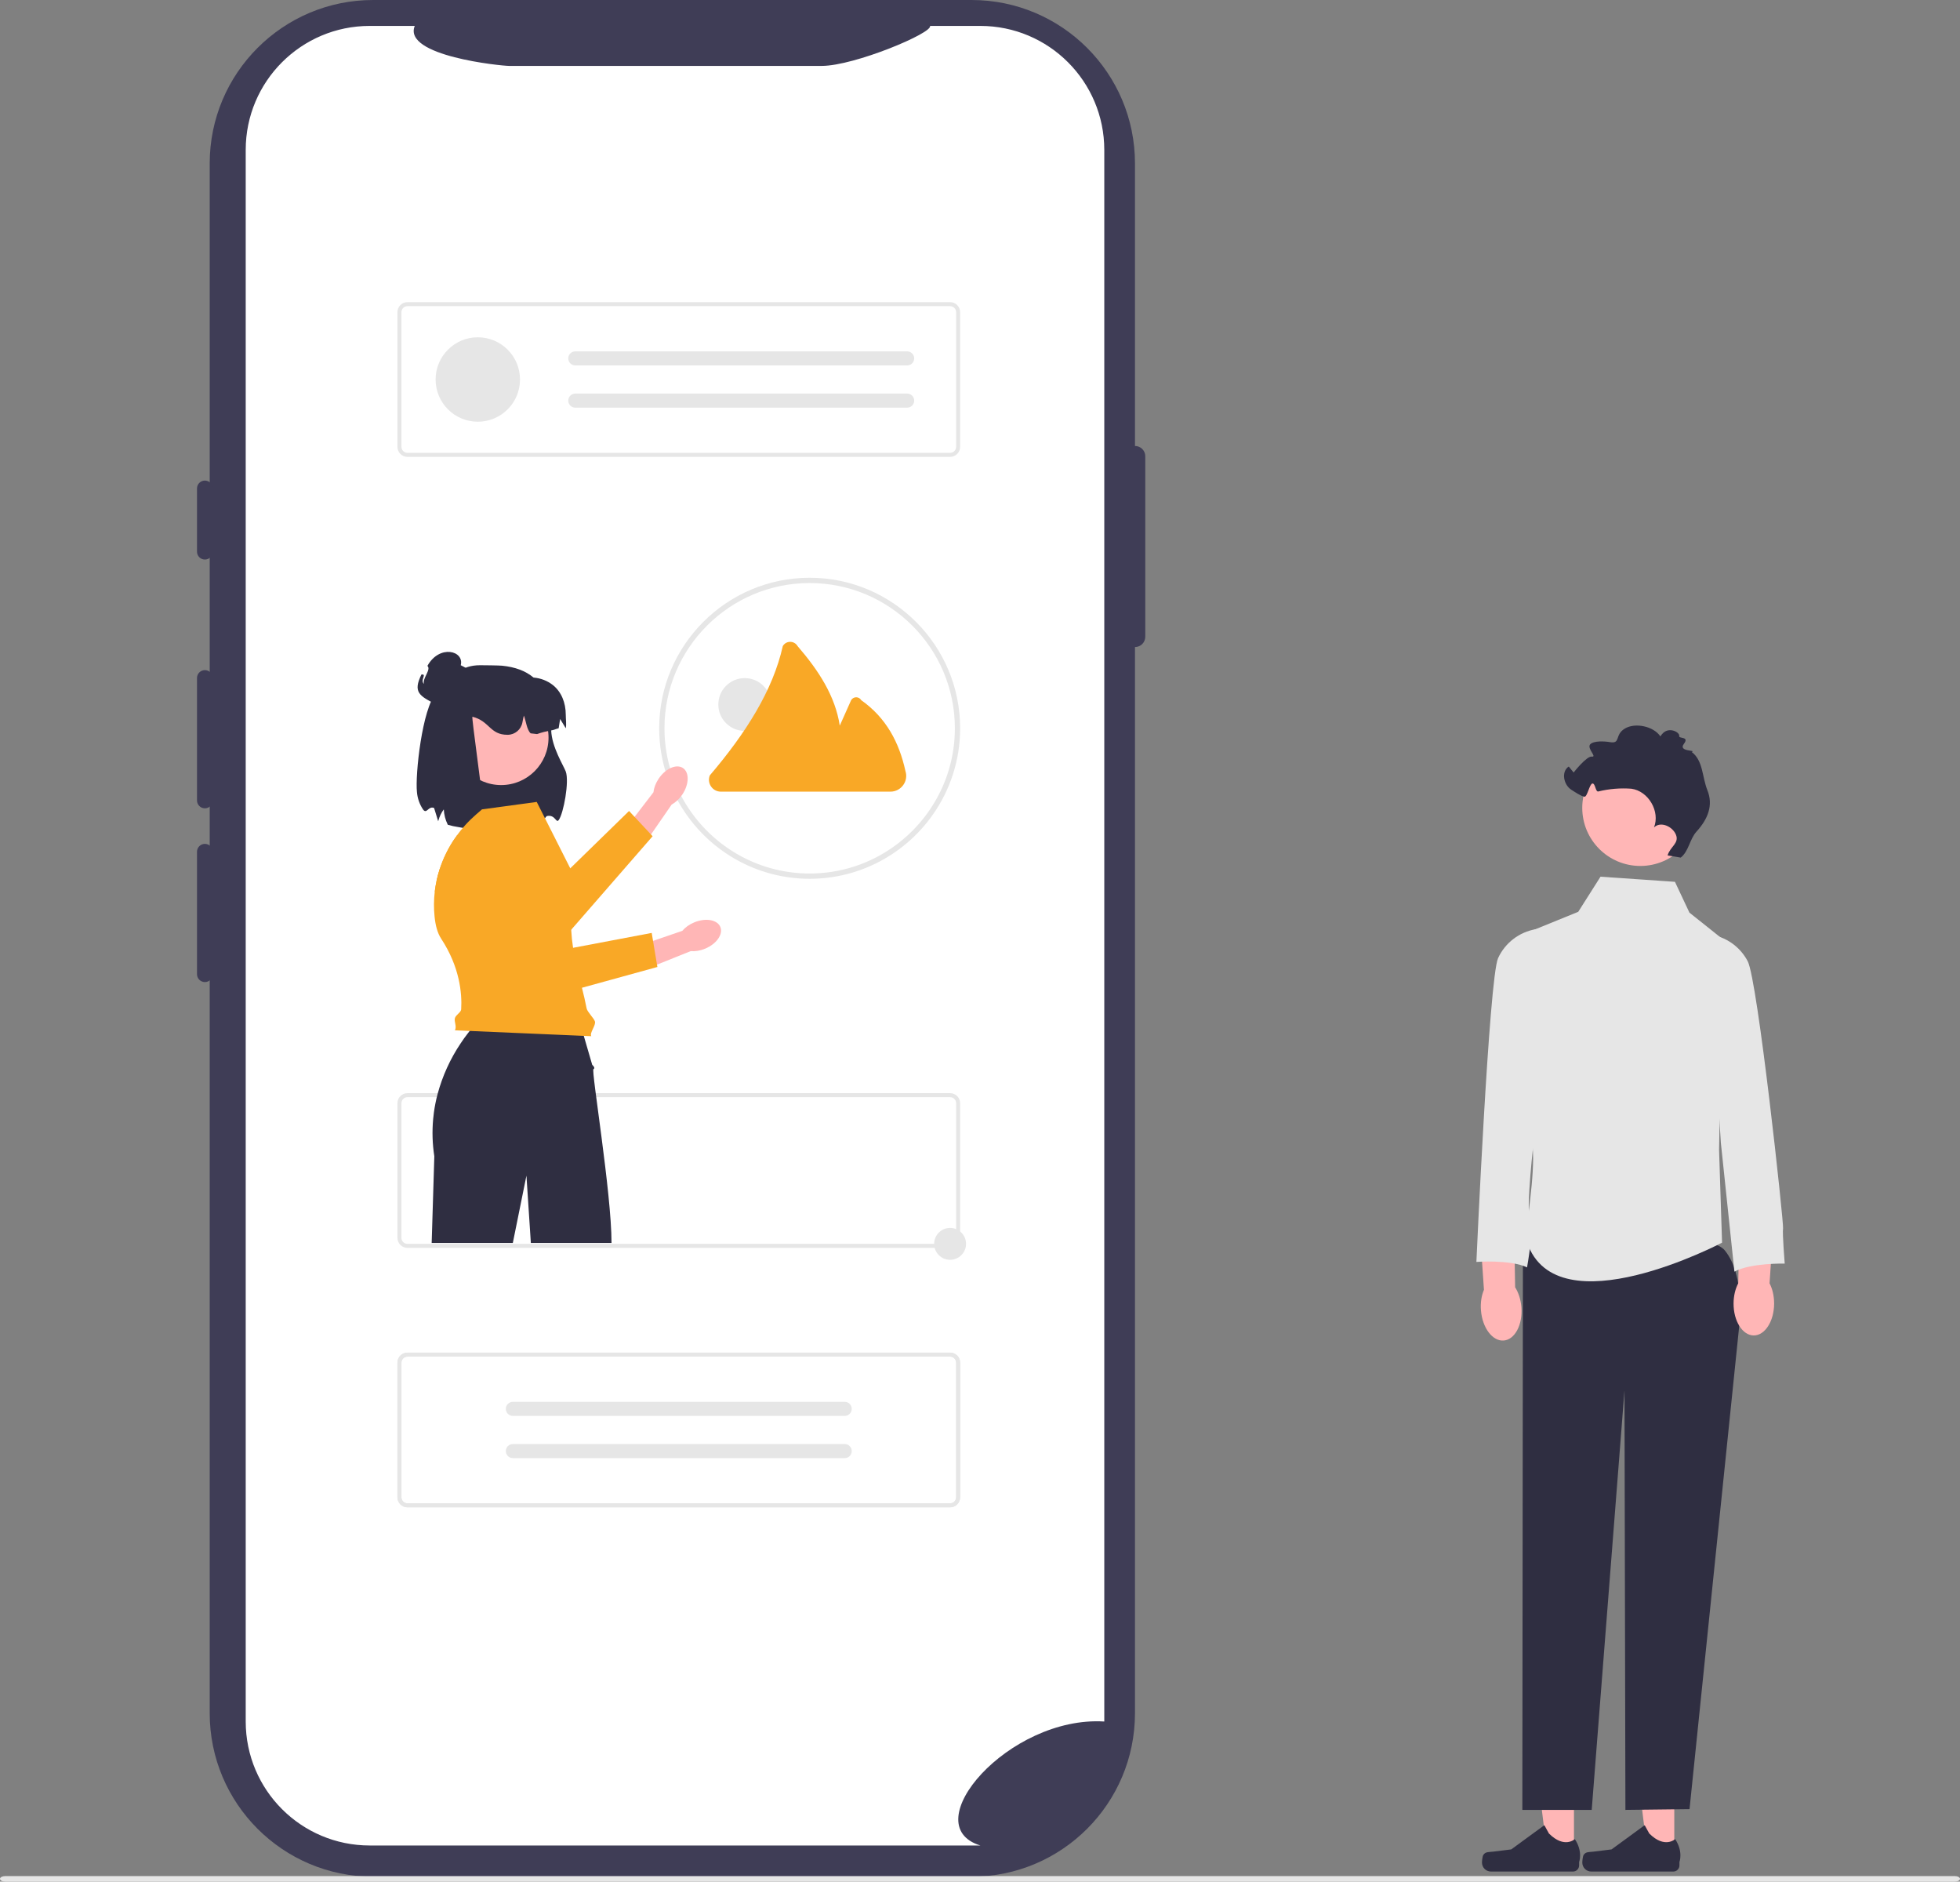 <svg xmlns="http://www.w3.org/2000/svg" width="742.417" height="712.574" viewBox="0 0 742.417 712.574" xmlns:xlink="http://www.w3.org/1999/xlink"><rect x="0" y="0" width="742.417" height="712.574" fill="#808080" stroke="none"/><g><polygon points="596.195 702.752 586.165 702.751 581.393 664.061 596.197 664.062 596.195 702.752" fill="#ffb6b6"/><path d="M561.829,702.524h0c-.312,.526-.477,2.224-.477,2.835h0c0,1.88,1.524,3.404,3.404,3.404h31.064c1.283,0,2.323-1.04,2.323-2.323v-1.293s1.537-3.887-1.627-8.678c0,0-3.932,3.751-9.808-2.124l-1.733-3.139-12.542,9.173-6.952,.856c-1.521,.187-2.869-.029-3.652,1.289h-0Z" fill="#2f2e41"/></g><g><polygon points="634.195 702.752 624.165 702.751 619.393 664.061 634.197 664.062 634.195 702.752" fill="#ffb6b6"/><path d="M599.829,702.524h0c-.312,.526-.477,2.224-.477,2.835h0c0,1.88,1.524,3.404,3.404,3.404h31.064c1.283,0,2.323-1.04,2.323-2.323v-1.293s1.537-3.887-1.627-8.678c0,0-3.932,3.751-9.808-2.124l-1.733-3.139-12.542,9.173-6.952,.856c-1.521,.187-2.869-.029-3.652,1.289h-0Z" fill="#2f2e41"/></g><path d="M576.862,470.555l-.222,214.858h26.277l12.411-158.882,.354,158.882,24.286-.284,18.8-182.77s2.531-19.083-5.444-28.836c-7.975-9.753-76.462-2.968-76.462-2.968v0Z" fill="#2f2e41"/><path d="M576.278,495.013c.535,6.646-2.459,12.31-6.689,12.651-4.229,.341-8.092-4.771-8.627-11.418-.234-2.909,.208-5.63,1.134-7.799l-1.915-28.191,13.248-.617,.481,27.856c1.261,1.993,2.133,4.608,2.367,7.517Z" fill="#ffb6b6"/><path id="b-459" d="M429.914,168.892h0V61.915C429.914,27.72,402.194,0,367.999,0H141.349c-34.195-.001-61.915,27.719-61.916,61.914V648.798c0,34.195,27.72,61.915,61.915,61.915h226.648c34.195,0,61.915-27.72,61.915-61.915V245.04h0c2.154,0,3.9-1.746,3.9-3.9l.003-68.348c0-2.154-1.746-3.9-3.9-3.9Z" fill="#3f3d56"/><path id="c-460" d="M418.287,56.767V651.942c-36.184-2.223-72.007,39.266-46.942,46.952H140.045c-25.936,.004-46.965-21.016-46.973-46.952V56.767c.008-25.935,21.036-46.954,46.971-46.951h17.058c-4.645,11.424,32.846,15.14,35.72,15.144h118.459c12.332-.016,42.084-12.482,41.001-15.144h19.055c25.925,.004,46.942,21.017,46.951,46.942l0,.009h-0Z" fill="#fff"/><path id="d-461" d="M359.881,472.576H154.344c-2.101-.002-3.804-1.705-3.806-3.806v-50.984c.003-2.101,1.705-3.803,3.806-3.806h205.537c2.101,.003,3.803,1.705,3.806,3.806v50.985c-.003,2.1-1.706,3.802-3.806,3.805Zm-205.537-57.074c-1.261,.001-2.283,1.023-2.284,2.284v50.985c.001,1.261,1.023,2.283,2.284,2.284h205.537c1.261-.001,2.283-1.023,2.284-2.284v-50.985c-.001-1.261-1.023-2.283-2.284-2.284H154.344Z" fill="#e6e6e6"/><path id="e-462" d="M359.881,570.835H154.344c-2.101-.002-3.804-1.705-3.806-3.806v-50.984c.003-2.101,1.705-3.803,3.806-3.806h205.537c2.101,.003,3.803,1.705,3.806,3.806v50.985c-.003,2.101-1.705,3.803-3.806,3.806v-.001Zm-205.537-57.074c-1.261,.001-2.283,1.023-2.284,2.284v50.985c.001,1.261,1.023,2.283,2.284,2.284h205.537c1.261-.001,2.283-1.023,2.284-2.284v-50.985c-.001-1.261-1.023-2.283-2.284-2.284H154.344Z" fill="#e6e6e6"/><path id="f-463" d="M740.479,712.574H1.938c-1.071,0-1.938-.468-1.938-1.045s.868-1.045,1.938-1.045H740.479c1.07,0,1.938,.468,1.938,1.045s-.867,1.045-1.938,1.045Z" fill="#e6e6e6"/><path id="g-464" d="M165.238,262.39c.231-.257,.462-.5,.7-.749,5.8-6.1,8.849-9.716,15.928-9.716,1.313,0,7.104,.06,8.304,.179,4.971,.487,8.946,1.985,11.926,4.494,4.4,3.704,6.606,9.584,6.617,17.641,0,.446,.026,1.277,.067,2.38,.262,6.428,4.672,13.255,5.528,15.574,1.39,3.776-.856,15.871-2.656,18.338-1.046,1.441-1.257-2.171-4.472-1.494-.59,.128-3.059,4.9-3.726,4.992-3.447,.457-6.923,.663-10.4,.616-.456,0-.913,0-1.39-.01h-.005c-1.647-.01-3.406-.057-5.273-.128-4.957-.101-9.895-.653-14.753-1.647h-.005c-.641-.144-1.272-.308-1.888-.482l-.113-.031-.051-.1c-.879-1.789-1.38-3.739-1.472-5.73-.94,1.268-1.633,2.702-2.042,4.227l-.077,.293-1.556-5.042c-2.169-.933-2.77,2.486-4.169,.585-1.338-1.983-2.14-4.279-2.329-6.664-.701-6.477,1.962-31.566,7.307-37.526Z" fill="#2f2e41"/><path id="h-465" d="M163.509,470.703h30.742l5.155-25.489,1.672,25.489h30.557c.015-18.891-7.773-65.432-6.841-65.823s-.475-1.631-.475-1.631l-4.984-17.114-.467-1.611h-35.584c-2.048,1.924-3.937,4.01-5.648,6.238-.58,.739-1.185,1.539-1.806,2.4-.431,.61-.877,1.252-1.323,1.924-3.965,5.903-6.929,12.419-8.772,19.287v.005c-.313,1.175-.59,2.377-.831,3.606v.005c-.215,1.093-.405,2.2-.554,3.334-.113,.826-.21,1.662-.282,2.508-.428,4.689-.278,9.413,.446,14.065l-1.005,32.807Z" fill="#2f2e41"/><circle id="i" cx="189.828" cy="279.359" r="17.946" fill="#ffb6b6"/><path id="j-466" d="M178.036,257.055h17.569c2.125-.495,4.315-.649,6.489-.457,2.671,.204,5.223,1.19,7.336,2.837,3.144,2.524,4.878,6.546,4.878,11.326-.009,1.528,.305,3.54,0,5.038l-2.136-3.521-.565,3.521c-1.621,.415-1.201,.497-2.829,.82-.39,.077-.785,.154-1.18,.226-2.134,.395-4.169,1.15-4.169,1.15l-2.423-.278c-1.514-1.392-1.768-4.831-2.577-6.722-.158,.552-.353,1.524-.543,2.577-.489,2.711-2.855,4.696-5.61,4.698l-.047-0c-6.74-.005-6.738-5.223-13.282-6.836-.431-.1,3.969,30.405,3.544,30.292l-13.479-8.665,1.74-28.721c.004-4.021,3.263-7.28,7.284-7.284l-0,0h-0Z" fill="#2f2e41"/><path id="k-467" d="M159.618,255.463c-3.235,6.614-.882,8.1,5.732,11.336,6.614,3.235,14.985,6.995,18.22,.38,3.235-6.614-2.431-12.019-9.045-15.254,1.412-5.482-8.046-7.994-12.637,.256,1.577,1.318-2.054,4.9-1.273,6.801-1.612-1.301,1.182-3.793-.874-3.541-.041,.007-.079,.013-.123,.021l0,0Z" fill="#2f2e41"/><path id="l-468" d="M359.881,570.835H154.344c-2.101-.002-3.804-1.705-3.806-3.806v-50.984c.003-2.101,1.705-3.803,3.806-3.806h205.537c2.101,.003,3.803,1.705,3.806,3.806v50.985c-.003,2.101-1.705,3.803-3.806,3.806v-.001Zm-205.537-57.074c-1.261,.001-2.283,1.023-2.284,2.284v50.985c.001,1.261,1.023,2.283,2.284,2.284h205.537c1.261-.001,2.283-1.023,2.284-2.284v-50.985c-.001-1.261-1.023-2.283-2.284-2.284H154.344Z" fill="#e6e6e6"/><path id="m-469" d="M194.259,530.879c-1.472,0-2.664,1.193-2.664,2.664s1.193,2.664,2.664,2.664h125.605c1.471,.056,2.709-1.09,2.765-2.561,.056-1.471-1.09-2.709-2.561-2.765-.039-.001-.078-.002-.117-.002h-125.692v-.001h0Z" fill="#e6e6e6"/><path id="n-470" d="M194.259,546.865c-1.472,0-2.664,1.193-2.664,2.664s1.193,2.664,2.664,2.664h125.605c1.471,.056,2.709-1.09,2.765-2.561,.056-1.471-1.09-2.709-2.561-2.765-.039-.001-.078-.002-.117-.002h-125.692v-.001h0Z" fill="#e6e6e6"/><path id="o-471" d="M359.881,173.019H154.344c-2.101-.002-3.804-1.705-3.806-3.806v-50.984c.003-2.101,1.705-3.803,3.806-3.806h205.537c2.101,.003,3.803,1.705,3.806,3.806v50.985c-.003,2.101-1.705,3.803-3.806,3.806v-.001Zm-205.537-57.074c-1.261,.001-2.283,1.023-2.284,2.284v50.985c.001,1.261,1.023,2.283,2.284,2.284h205.537c1.261-.001,2.283-1.023,2.284-2.284v-50.985c-.001-1.261-1.023-2.283-2.284-2.284H154.344Z" fill="#e6e6e6"/><path id="p-472" d="M217.908,133.063c-1.472,0-2.664,1.193-2.664,2.664s1.193,2.664,2.664,2.664h125.605c1.471,.056,2.709-1.09,2.765-2.561,.056-1.471-1.09-2.709-2.561-2.765-.039-.001-.078-.002-.117-.002h-125.692v-.001h0Z" fill="#e6e6e6"/><path id="q-473" d="M217.908,149.049c-1.472,0-2.664,1.193-2.664,2.664s1.193,2.664,2.664,2.664h125.605c1.471,.056,2.709-1.09,2.765-2.561,.056-1.471-1.09-2.709-2.561-2.765-.039-.001-.078-.002-.117-.002h-125.692v-.001h0Z" fill="#e6e6e6"/><circle id="r" cx="180.987" cy="143.72" r="15.986" fill="#e6e6e6"/><path id="s-474" d="M634.448,333.951l-28.2-1.939-8.438,13.3-20.321,8.262v65.539c2.114,6.346,3.207,12.987,3.238,19.675-.078,13.057-3.433,28.438-2.272,31.807,11.36,32.943,73.837,0,73.837,0l-1.136-35.215,1.542-79.584-12.767-10.183-5.483-11.662Z" fill="#e6e6e6"/><path id="t-475" d="M582.091,351.83l-.332,.056c-6.279,1.063-11.63,5.155-14.3,10.937-3.434,7.427-8.226,115.071-8.226,115.071,0,0,12.809-.972,19.184,2.075,0,0,2.878-15.853,1.154-18.61s1.505-30.328,1.505-30.328c7.009-18.326,4.243-48.487,1.015-79.201Z" fill="#e6e6e6"/><path d="M672.011,493.695c-.024,6.668-3.483,12.061-7.726,12.046s-7.664-5.433-7.64-12.101c.01-2.919,.679-5.593,1.784-7.677l.455-28.252,13.253,.496-1.856,27.799c1.09,2.091,1.739,4.77,1.729,7.689h0Z" fill="#ffb6b6"/><path id="u-476" d="M646.838,353.776l.335,.039c6.323,.746,11.871,4.562,14.829,10.2,3.8,7.244,13.713,99.464,13.396,101.147s.623,13.369,.623,13.369c0,0-12.842-.324-19.055,3.04l-5.126-48.743-5.002-79.052Z" fill="#e6e6e6"/><g><path d="M77.61,181.995c-1.65,0-2.991,1.341-2.991,2.991v23.927c0,1.65,1.341,2.991,2.991,2.991s2.991-1.341,2.991-2.991v-23.927c0-1.65-1.341-2.991-2.991-2.991Z" fill="#3f3d56"/><path d="M77.61,253.777c-1.65,0-2.991,1.341-2.991,2.991v46.359c0,1.65,1.341,2.991,2.991,2.991s2.991-1.341,2.991-2.991v-46.359c0-1.65-1.341-2.991-2.991-2.991Z" fill="#3f3d56"/><path d="M77.61,319.576c-1.65,0-2.991,1.341-2.991,2.991v46.359c0,1.65,1.341,2.991,2.991,2.991s2.991-1.341,2.991-2.991v-46.359c0-1.65-1.341-2.991-2.991-2.991Z" fill="#3f3d56"/></g><circle cx="282.09" cy="266.799" r="10" fill="#e6e6e6"/><path d="M326.23,265.169c-.4-.69-1.12-1.11-1.92-1.11-.8,0-1.52,.42-1.92,1.11l-4.3,9.63c-1.705-11.215-8.039-20.928-15.98-30.12-.59-1.01-1.63-1.61-2.8-1.61-1.17,0-2.21,.6-2.8,1.61-3.756,16.812-14.049,33.033-27.637,48.956-1.184,2.951,.989,6.164,4.169,6.164h64.239c4.061,0,6.939-3.964,5.681-7.825-2.371-10.863-7.326-20.173-16.731-26.805Z" fill="#f9a826"/><path d="M306.69,218.799c-31.43,0-57,25.57-57,57,0,12.74,4.2,24.52,11.3,34.02,10.4,13.94,27.01,22.98,45.7,22.98,19.21,0,36.23-9.55,46.56-24.15,6.57-9.29,10.44-20.63,10.44-32.85,0-31.43-25.57-57-57-57v0Zm45.45,87.93c-9.91,14.52-26.59,24.07-45.45,24.07-18.35,0-34.62-9.03-44.61-22.87-6.54-9.04-10.39-20.15-10.39-32.13,0-30.33,24.67-55,55-55,30.32,0,55,24.67,55,55,0,11.46-3.52,22.11-9.55,30.93Z" fill="#e6e6e6"/><g><path d="M249.497,294.886h0c2.611-3.883,6.73-5.684,9.201-4.023s2.358,6.156-.253,10.038c-1.143,1.7-2.575,3-4.031,3.786l-11.268,16.314-7.543-5.451,11.908-15.504c.178-1.645,.843-3.462,1.985-5.162h0l-0,0Z" fill="#ffb6b6"/><path d="M247.2,316.68l-30.84,35.42-2.84,3.26-13.21-4.78-20.38-7.39h-.01l-15.24-5.52c.16-1.35,.38-2.69,.67-4.02,.31-1.46,.69-2.91,1.15-4.34,1.38-4.32,3.41-8.43,6.03-12.17,.98,.4,1.96,.88,2.95,1.43l22.72,9.84,12.64,5.47,5.17-5.04,22.27-21.72,2.08,2.23,.01,.01,6.21,6.66,.01,.01,.61,.65Z" fill="#f9a826"/></g><path d="M223.97,392.41l-51.64-2.23c.77-1.59-.4-3.24-.01-4.63,.35-1.21,2.31-2.18,2.37-3.31,.36-6.12-.57-16.08-7.59-26.77-1.45-2.22-2.16-5.12-2.49-8.35-.33-3.18-.3-6.34,.07-9.45,.16-1.35,.38-2.69,.67-4.02,.31-1.46,.69-2.91,1.15-4.34,1.38-4.32,3.41-8.43,6.03-12.17,.17-.26,.35-.51,.53-.76,.97-1.34,2.01-2.63,3.13-3.87,1.29-1.43,2.68-2.79,4.15-4.07l2.23-1.93,20.74-2.82,10.85,21.49,1.85,3.66,2,3.96c-1.15,5.39-1.66,10.18-1.74,14.55-.03,1.64,0,3.22,.09,4.75,.13,2.39,.37,4.66,.71,6.84,.82,5.35,2.13,10.21,3.36,15.13,.65,2.57,1.27,5.15,1.78,7.83,.24,1.26,2.77,3.74,3.13,4.88,.49,1.53-2.11,4.34-1.37,5.63Z" fill="#f9a826"/><g><path d="M262.963,349.306h0c4.322-1.793,8.75-1.018,9.891,1.733s-1.437,6.433-5.759,8.226c-1.892,.785-3.804,1.078-5.452,.928l-18.407,7.369-3.274-8.712,18.493-6.339c1.058-1.272,2.615-2.42,4.507-3.204h0l0-0Z" fill="#ffb6b6"/><path d="M166.5,329.31c-.46,1.43-.84,2.88-1.15,4.34l34.2,46.17,20.88-5.75,28.58-7.87-.15-.89-1.5-9-.5-3.01-29.79,5.64-7.87,1.49-13.31-20.47h-.01l-7.69-11.83c-3.64-7.05-9.17-11.11-15.13-11.75l-6.56,12.93h-0Z" fill="#f9a826"/></g><circle cx="359.881" cy="471.055" r="6.04" fill="#e6e6e6"/><circle id="v" cx="621.33" cy="305.945" r="21.995" fill="#ffb6b6"/><path id="w-477" d="M636.636,324.772c3.059-2.394,3.356-6.957,5.966-9.834,4.364-4.809,6.415-9.984,4.129-15.682-2.022-5.04-1.592-11.236-5.948-14.48,2.139-.774-5.262,.001-2.979-3.03s-2.039-1.834-1.753-3.075-3.604-3.514-6.132-1.039c-.38,.372-.712,.79-.989,1.245-2.573-3.855-9.608-5.361-13.548-2.915-3.866,2.4-1.404,5.801-5.561,5.087-1.954-.336-6.172-.608-7.507,.858-1.254,1.584,2.704,4.813,.693,4.622-1.949-.368-6.94,6.026-6.94,6.026l-1.851-2.27c-2.941,1.917-1.975,6.918,.985,8.8,1.113,.708,3.687,2.473,4.981,2.633,1.047,.13,1.918-4.888,3-5,1.136-.118,1.147,3.281,2.236,3.014,4.104-1.006,8.342-1.356,12.556-1.037,6.437,.909,10.92,8.6,8.536,14.652,2.473-2.428,7.048-.413,8.329,2.807s-2.232,4.469-3.182,7.802" fill="#2f2e41"/></svg>